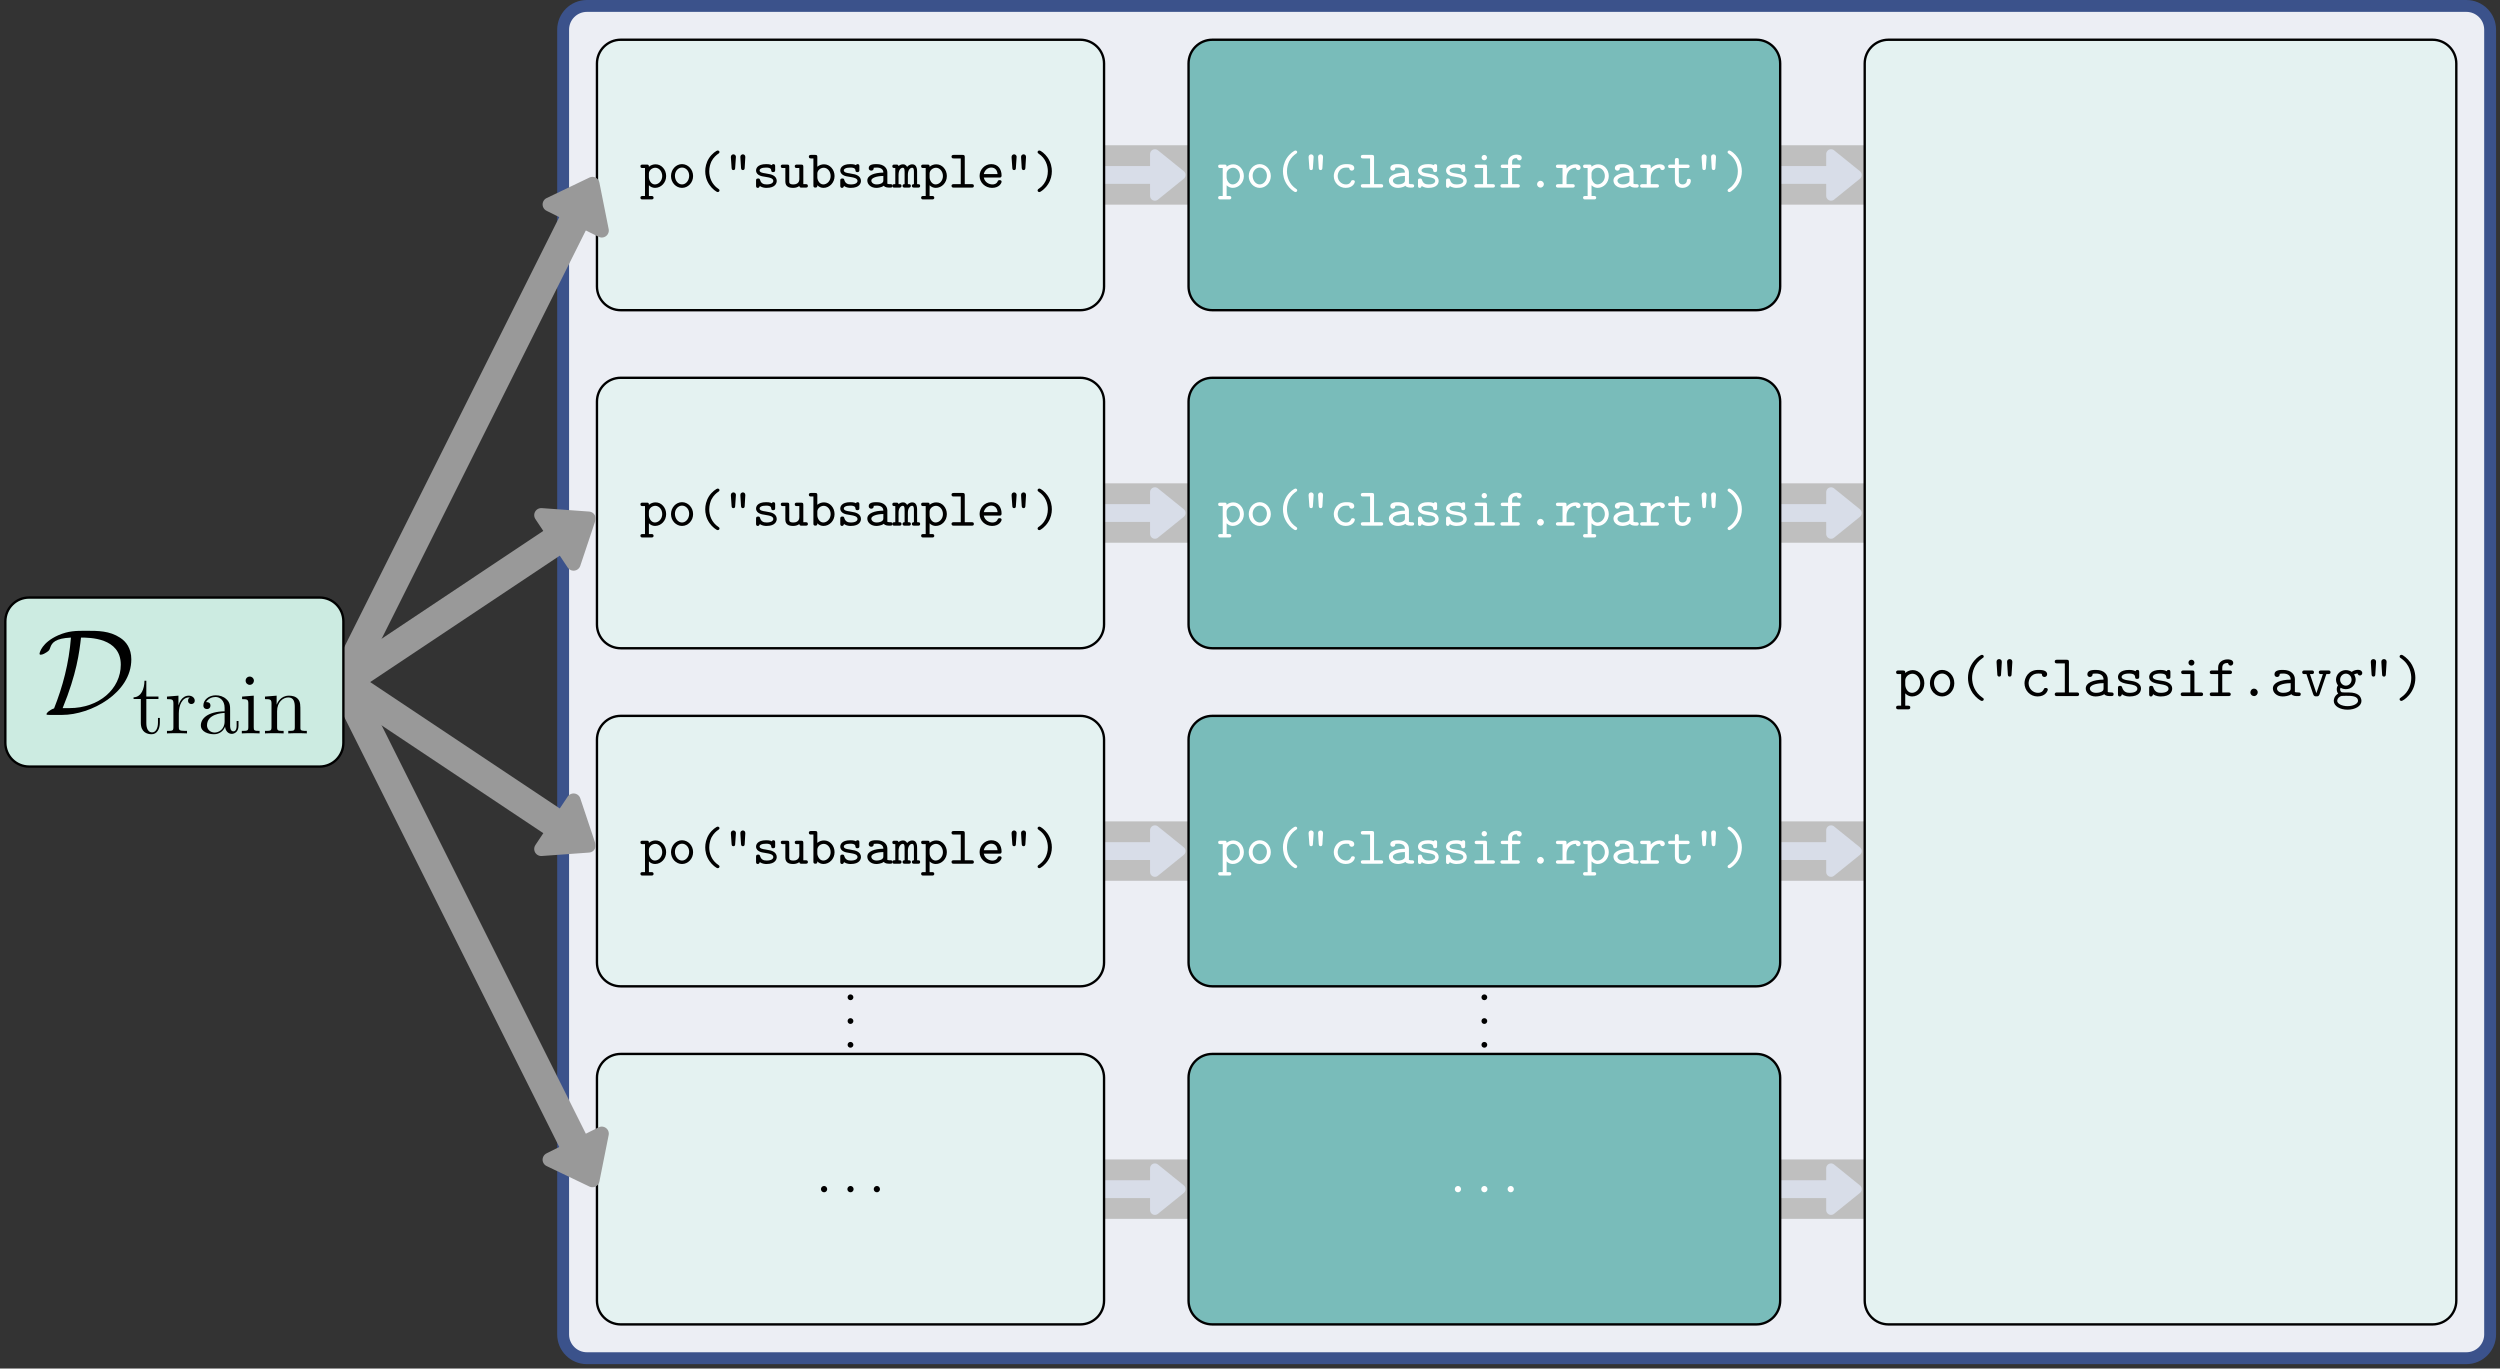 <?xml version="1.0" encoding="UTF-8"?>
<svg xmlns="http://www.w3.org/2000/svg" xmlns:xlink="http://www.w3.org/1999/xlink" width="419.25" height="229.5" viewBox="0 0 419.25 229.5">
<rect x="0" y="0" width="419.25" height="229.5" fill="#333333" stroke="none"/>
<defs>
<g>
<g id="glyph-0-0">
</g>
<g id="glyph-0-1">
<path d="M 1.906 1.984 C 2.031 1.984 2.281 1.984 2.281 1.703 C 2.281 1.406 2.031 1.406 1.906 1.406 L 1.5 1.406 L 1.5 -0.391 C 1.781 -0.109 2.141 0.047 2.531 0.047 C 3.531 0.047 4.391 -0.812 4.391 -1.938 C 4.391 -3 3.625 -3.906 2.625 -3.906 C 2.203 -3.906 1.828 -3.766 1.5 -3.5 C 1.5 -3.828 1.391 -3.859 1.125 -3.859 L 0.453 -3.859 C 0.328 -3.859 0.078 -3.859 0.078 -3.578 C 0.078 -3.281 0.312 -3.281 0.453 -3.281 L 0.844 -3.281 L 0.844 1.406 L 0.453 1.406 C 0.328 1.406 0.078 1.406 0.078 1.688 C 0.078 1.984 0.312 1.984 0.453 1.984 Z M 1.5 -2.359 C 1.5 -2.891 2.031 -3.328 2.578 -3.328 C 3.203 -3.328 3.734 -2.719 3.734 -1.938 C 3.734 -1.141 3.141 -0.531 2.5 -0.531 C 1.859 -0.531 1.5 -1.266 1.5 -1.734 Z M 1.5 -2.359 "/>
</g>
<g id="glyph-0-2">
<path d="M 4.203 -1.938 C 4.203 -3.047 3.359 -3.938 2.344 -3.938 C 1.344 -3.938 0.5 -3.047 0.5 -1.938 C 0.5 -0.828 1.344 0.047 2.344 0.047 C 3.359 0.047 4.203 -0.828 4.203 -1.938 Z M 2.344 -0.531 C 1.688 -0.531 1.156 -1.188 1.156 -2 C 1.156 -2.797 1.734 -3.359 2.344 -3.359 C 2.984 -3.359 3.547 -2.797 3.547 -2 C 3.547 -1.188 3 -0.531 2.344 -0.531 Z M 2.344 -0.531 "/>
</g>
<g id="glyph-0-3">
<path d="M 3.922 0.469 C 3.922 0.328 3.828 0.281 3.75 0.219 C 2.562 -0.562 2.203 -1.797 2.203 -2.734 C 2.203 -3.422 2.391 -4 2.578 -4.406 C 2.938 -5.078 3.375 -5.453 3.797 -5.734 C 3.859 -5.781 3.922 -5.859 3.922 -5.953 C 3.922 -6.047 3.859 -6.219 3.625 -6.219 C 3.422 -6.219 2.656 -5.703 2.156 -4.922 C 1.688 -4.172 1.531 -3.375 1.531 -2.75 C 1.531 -2.141 1.656 -1.297 2.25 -0.438 C 2.688 0.203 3.406 0.75 3.625 0.75 C 3.859 0.75 3.922 0.562 3.922 0.469 Z M 3.922 0.469 "/>
</g>
<g id="glyph-0-4">
<path d="M 1.969 -5.141 C 1.969 -5.469 1.703 -5.578 1.547 -5.578 C 1.422 -5.578 1.109 -5.5 1.125 -5.062 L 1.25 -3.281 C 1.266 -3.047 1.344 -2.938 1.547 -2.938 C 1.734 -2.938 1.844 -3.047 1.844 -3.266 Z M 3.547 -5.141 C 3.547 -5.469 3.297 -5.578 3.141 -5.578 C 3.016 -5.578 2.688 -5.5 2.719 -5.062 L 2.828 -3.281 C 2.859 -3.047 2.938 -2.938 3.141 -2.938 C 3.312 -2.938 3.422 -3.047 3.438 -3.266 Z M 3.547 -5.141 "/>
</g>
<g id="glyph-0-5">
<path d="M 3.844 -3.562 C 3.844 -3.688 3.844 -3.938 3.562 -3.938 C 3.359 -3.938 3.312 -3.828 3.281 -3.766 C 2.938 -3.938 2.5 -3.938 2.344 -3.938 C 0.781 -3.938 0.641 -3.125 0.641 -2.875 C 0.641 -2.391 1 -2.172 1.109 -2.109 C 1.422 -1.922 1.672 -1.875 2.594 -1.734 C 2.828 -1.688 3.531 -1.578 3.531 -1.125 C 3.531 -0.859 3.281 -0.531 2.406 -0.531 C 1.859 -0.531 1.5 -0.719 1.328 -1.25 C 1.266 -1.438 1.234 -1.531 0.984 -1.531 C 0.641 -1.531 0.641 -1.328 0.641 -1.141 L 0.641 -0.328 C 0.641 -0.203 0.641 0.047 0.938 0.047 C 1.062 0.047 1.188 -0.016 1.266 -0.266 C 1.719 0.047 2.234 0.047 2.406 0.047 C 3.906 0.047 4.109 -0.781 4.109 -1.125 C 4.109 -1.562 3.844 -1.844 3.625 -1.984 C 3.266 -2.203 3.047 -2.25 2.203 -2.391 C 1.828 -2.438 1.234 -2.531 1.234 -2.875 C 1.234 -3.109 1.516 -3.359 2.328 -3.359 C 3.141 -3.359 3.172 -3.047 3.188 -2.859 C 3.203 -2.594 3.438 -2.594 3.516 -2.594 C 3.844 -2.594 3.844 -2.812 3.844 -2.984 Z M 3.844 -3.562 "/>
</g>
<g id="glyph-0-6">
<path d="M 3.859 -3.484 C 3.859 -3.781 3.781 -3.859 3.484 -3.859 L 2.797 -3.859 C 2.672 -3.859 2.422 -3.859 2.422 -3.578 C 2.422 -3.281 2.656 -3.281 2.797 -3.281 L 3.188 -3.281 L 3.188 -1.406 C 3.188 -0.641 2.5 -0.531 2.203 -0.531 C 1.5 -0.531 1.5 -0.797 1.5 -1.078 L 1.5 -3.484 C 1.5 -3.781 1.438 -3.859 1.125 -3.859 L 0.453 -3.859 C 0.328 -3.859 0.078 -3.859 0.078 -3.578 C 0.078 -3.281 0.312 -3.281 0.453 -3.281 L 0.844 -3.281 L 0.844 -1.031 C 0.844 -0.188 1.438 0.047 2.141 0.047 C 2.453 0.047 2.812 0 3.188 -0.266 C 3.234 0 3.406 0 3.562 0 L 4.25 0 C 4.375 0 4.625 0 4.625 -0.281 C 4.625 -0.578 4.391 -0.578 4.25 -0.578 L 3.859 -0.578 Z M 3.859 -3.484 "/>
</g>
<g id="glyph-0-7">
<path d="M 1.5 -5.109 C 1.5 -5.406 1.438 -5.484 1.125 -5.484 L 0.453 -5.484 C 0.328 -5.484 0.078 -5.484 0.078 -5.188 C 0.078 -4.891 0.312 -4.891 0.453 -4.891 L 0.844 -4.891 L 0.844 -0.391 C 0.844 -0.203 0.844 0 1.172 0 C 1.5 0 1.5 -0.203 1.5 -0.391 C 1.781 -0.109 2.141 0.047 2.531 0.047 C 3.531 0.047 4.391 -0.812 4.391 -1.938 C 4.391 -3 3.625 -3.906 2.625 -3.906 C 2.203 -3.906 1.828 -3.766 1.5 -3.5 Z M 1.5 -2.359 C 1.5 -2.891 2.031 -3.328 2.578 -3.328 C 3.203 -3.328 3.734 -2.719 3.734 -1.938 C 3.734 -1.141 3.141 -0.531 2.5 -0.531 C 1.859 -0.531 1.5 -1.266 1.5 -1.734 Z M 1.5 -2.359 "/>
</g>
<g id="glyph-0-8">
<path d="M 3.828 -2.531 C 3.828 -3.234 3.281 -3.938 2.031 -3.938 C 1.609 -3.938 0.703 -3.938 0.703 -3.266 C 0.703 -3 0.906 -2.844 1.125 -2.844 C 1.266 -2.844 1.547 -2.891 1.547 -3.328 C 1.797 -3.359 1.953 -3.359 2.031 -3.359 C 2.75 -3.359 3.156 -3.062 3.156 -2.516 C 1.656 -2.5 0.469 -2.078 0.469 -1.188 C 0.469 -0.516 1.094 0.047 1.969 0.047 C 2.078 0.047 2.75 0.047 3.234 -0.312 C 3.453 0 3.938 0 4.234 0 C 4.484 0 4.703 0 4.703 -0.297 C 4.703 -0.578 4.453 -0.578 4.312 -0.578 C 4.172 -0.578 3.984 -0.578 3.828 -0.641 Z M 3.156 -1.266 C 3.156 -1.062 3.156 -0.875 2.797 -0.688 C 2.469 -0.531 2.078 -0.531 2.031 -0.531 C 1.5 -0.531 1.141 -0.828 1.141 -1.188 C 1.141 -1.625 2.047 -1.938 3.156 -1.953 Z M 3.156 -1.266 "/>
</g>
<g id="glyph-0-9">
<path d="M 4.109 -2.703 C 4.109 -2.906 4.109 -3.906 3.312 -3.906 C 3.234 -3.906 2.797 -3.906 2.438 -3.469 C 2.406 -3.5 2.25 -3.906 1.766 -3.906 C 1.547 -3.906 1.25 -3.844 1 -3.609 C 0.953 -3.859 0.781 -3.859 0.625 -3.859 L 0.328 -3.859 C 0.188 -3.859 -0.047 -3.859 -0.047 -3.578 C -0.047 -3.281 0.141 -3.281 0.453 -3.281 L 0.453 -0.578 C 0.141 -0.578 -0.047 -0.578 -0.047 -0.281 C -0.047 0 0.188 0 0.328 0 L 1.125 0 C 1.266 0 1.5 0 1.5 -0.281 C 1.5 -0.578 1.312 -0.578 1 -0.578 L 1 -2.156 C 1 -2.922 1.359 -3.328 1.719 -3.328 C 1.906 -3.328 2.016 -3.203 2.016 -2.641 L 2.016 -0.578 C 1.938 -0.578 1.672 -0.578 1.672 -0.297 C 1.672 0 1.922 0 2.047 0 L 2.688 0 C 2.828 0 3.062 0 3.062 -0.281 C 3.062 -0.578 2.875 -0.578 2.562 -0.578 L 2.562 -2.156 C 2.562 -2.922 2.922 -3.328 3.281 -3.328 C 3.469 -3.328 3.578 -3.203 3.578 -2.641 L 3.578 -0.578 C 3.5 -0.578 3.234 -0.578 3.234 -0.297 C 3.234 0 3.484 0 3.609 0 L 4.25 0 C 4.391 0 4.625 0 4.625 -0.281 C 4.625 -0.578 4.438 -0.578 4.109 -0.578 Z M 4.109 -2.703 "/>
</g>
<g id="glyph-0-10">
<path d="M 2.688 -5.109 C 2.688 -5.406 2.609 -5.484 2.312 -5.484 L 0.859 -5.484 C 0.719 -5.484 0.469 -5.484 0.469 -5.188 C 0.469 -4.891 0.703 -4.891 0.859 -4.891 L 2.016 -4.891 L 2.016 -0.578 L 0.859 -0.578 C 0.719 -0.578 0.469 -0.578 0.469 -0.297 C 0.469 0 0.703 0 0.859 0 L 3.844 0 C 3.984 0 4.219 0 4.219 -0.281 C 4.219 -0.578 3.984 -0.578 3.844 -0.578 L 2.688 -0.578 Z M 2.688 -5.109 "/>
</g>
<g id="glyph-0-11">
<path d="M 3.781 -1.688 C 3.969 -1.688 4.156 -1.688 4.156 -2.031 C 4.156 -3.078 3.578 -3.938 2.422 -3.938 C 1.328 -3.938 0.469 -3.016 0.469 -1.953 C 0.469 -0.844 1.406 0.047 2.562 0.047 C 3.766 0.047 4.156 -0.766 4.156 -0.984 C 4.156 -1.172 4.031 -1.25 3.828 -1.25 C 3.703 -1.25 3.594 -1.25 3.5 -1.047 C 3.297 -0.531 2.719 -0.531 2.625 -0.531 C 2.094 -0.531 1.344 -0.844 1.172 -1.688 Z M 1.172 -2.266 C 1.344 -3 1.906 -3.359 2.422 -3.359 C 3.047 -3.359 3.422 -2.938 3.484 -2.266 Z M 1.172 -2.266 "/>
</g>
<g id="glyph-0-12">
<path d="M 3.172 -2.734 C 3.172 -3.344 3.047 -4.188 2.453 -5.047 C 2.016 -5.688 1.312 -6.219 1.078 -6.219 C 0.828 -6.219 0.781 -6.031 0.781 -5.953 C 0.781 -5.812 0.875 -5.75 0.953 -5.688 C 2.141 -4.922 2.5 -3.672 2.5 -2.75 C 2.5 -2.062 2.312 -1.484 2.109 -1.078 C 1.766 -0.391 1.312 -0.031 0.891 0.25 C 0.828 0.312 0.781 0.391 0.781 0.469 C 0.781 0.562 0.828 0.75 1.078 0.75 C 1.281 0.75 2.031 0.219 2.531 -0.562 C 3.016 -1.297 3.172 -2.094 3.172 -2.734 Z M 3.172 -2.734 "/>
</g>
<g id="glyph-0-13">
<path d="M 4.172 -0.984 C 4.172 -1.172 4.047 -1.25 3.844 -1.25 C 3.734 -1.25 3.609 -1.25 3.531 -1.047 C 3.469 -0.922 3.312 -0.531 2.688 -0.531 C 1.922 -0.531 1.297 -1.156 1.297 -1.938 C 1.297 -2.391 1.578 -3.359 2.719 -3.359 C 2.875 -3.359 3 -3.344 3.047 -3.344 C 3.219 -3.328 3.234 -3.312 3.234 -3.234 C 3.266 -2.938 3.5 -2.844 3.656 -2.844 C 3.891 -2.844 4.078 -3.016 4.078 -3.266 C 4.078 -3.938 3.156 -3.938 2.734 -3.938 C 1.188 -3.938 0.641 -2.719 0.641 -1.938 C 0.641 -0.844 1.516 0.047 2.625 0.047 C 3.906 0.047 4.172 -0.844 4.172 -0.984 Z M 4.172 -0.984 "/>
</g>
<g id="glyph-0-14">
<path d="M 2.797 -5.031 C 2.797 -5.281 2.594 -5.484 2.344 -5.484 C 2.094 -5.484 1.891 -5.281 1.891 -5.031 C 1.891 -4.781 2.094 -4.578 2.344 -4.578 C 2.594 -4.578 2.797 -4.781 2.797 -5.031 Z M 1.125 -3.859 C 0.984 -3.859 0.734 -3.859 0.734 -3.578 C 0.734 -3.281 0.984 -3.281 1.125 -3.281 L 2.141 -3.281 L 2.141 -0.578 L 1.047 -0.578 C 0.922 -0.578 0.656 -0.578 0.656 -0.297 C 0.656 0 0.906 0 1.047 0 L 3.734 0 C 3.859 0 4.125 0 4.125 -0.281 C 4.125 -0.578 3.875 -0.578 3.734 -0.578 L 2.797 -0.578 L 2.797 -3.484 C 2.797 -3.781 2.719 -3.859 2.422 -3.859 Z M 1.125 -3.859 "/>
</g>
<g id="glyph-0-15">
<path d="M 2.297 -3.281 L 3.344 -3.281 C 3.469 -3.281 3.719 -3.281 3.719 -3.562 C 3.719 -3.859 3.484 -3.859 3.344 -3.859 L 2.297 -3.859 L 2.297 -4.281 C 2.297 -4.938 2.844 -4.938 3.109 -4.938 C 3.141 -4.703 3.328 -4.562 3.516 -4.562 C 3.688 -4.562 3.922 -4.688 3.922 -4.969 C 3.922 -5.531 3.188 -5.531 3.047 -5.531 C 2.359 -5.531 1.625 -5.141 1.625 -4.312 L 1.625 -3.859 L 0.766 -3.859 C 0.625 -3.859 0.391 -3.859 0.391 -3.562 C 0.391 -3.281 0.625 -3.281 0.766 -3.281 L 1.625 -3.281 L 1.625 -0.578 L 0.719 -0.578 C 0.594 -0.578 0.344 -0.578 0.344 -0.297 C 0.344 0 0.594 0 0.719 0 L 3.203 0 C 3.328 0 3.594 0 3.594 -0.281 C 3.594 -0.578 3.344 -0.578 3.203 -0.578 L 2.297 -0.578 Z M 2.297 -3.281 "/>
</g>
<g id="glyph-0-16">
<path d="M 2.922 -0.562 C 2.922 -0.891 2.641 -1.141 2.359 -1.141 C 2.031 -1.141 1.781 -0.859 1.781 -0.578 C 1.781 -0.234 2.062 0 2.344 0 C 2.688 0 2.922 -0.281 2.922 -0.562 Z M 2.922 -0.562 "/>
</g>
<g id="glyph-0-17">
<path d="M 2.016 -1.656 C 2.016 -2.562 2.609 -3.328 3.578 -3.328 C 3.609 -3 3.859 -2.938 3.969 -2.938 C 4.172 -2.938 4.375 -3.078 4.375 -3.344 C 4.375 -3.5 4.266 -3.906 3.516 -3.906 C 3 -3.906 2.438 -3.688 2.016 -3.203 L 2.016 -3.484 C 2.016 -3.781 1.938 -3.859 1.625 -3.859 L 0.625 -3.859 C 0.5 -3.859 0.234 -3.859 0.234 -3.578 C 0.234 -3.281 0.484 -3.281 0.625 -3.281 L 1.344 -3.281 L 1.344 -0.578 L 0.625 -0.578 C 0.5 -0.578 0.234 -0.578 0.234 -0.297 C 0.234 0 0.484 0 0.625 0 L 3 0 C 3.125 0 3.391 0 3.391 -0.281 C 3.391 -0.578 3.141 -0.578 3 -0.578 L 2.016 -0.578 Z M 2.016 -1.656 "/>
</g>
<g id="glyph-0-18">
<path d="M 2.016 -3.281 L 3.438 -3.281 C 3.562 -3.281 3.828 -3.281 3.828 -3.562 C 3.828 -3.859 3.578 -3.859 3.438 -3.859 L 2.016 -3.859 L 2.016 -4.594 C 2.016 -4.766 2.016 -4.969 1.688 -4.969 C 1.359 -4.969 1.359 -4.766 1.359 -4.578 L 1.359 -3.859 L 0.609 -3.859 C 0.469 -3.859 0.219 -3.859 0.219 -3.562 C 0.219 -3.281 0.469 -3.281 0.594 -3.281 L 1.359 -3.281 L 1.359 -1.203 C 1.359 -0.266 2 0.047 2.641 0.047 C 3.406 0.047 4.031 -0.5 4.031 -1.156 C 4.031 -1.469 3.797 -1.469 3.688 -1.469 C 3.547 -1.469 3.375 -1.453 3.359 -1.172 C 3.344 -0.734 2.984 -0.531 2.688 -0.531 C 2.016 -0.531 2.016 -1.016 2.016 -1.234 Z M 2.016 -3.281 "/>
</g>
<g id="glyph-1-0">
</g>
<g id="glyph-1-1">
<path d="M 1.766 -0.484 C 1.766 -0.75 1.547 -0.969 1.281 -0.969 C 1 -0.969 0.797 -0.75 0.797 -0.484 C 0.797 -0.219 1 0 1.281 0 C 1.547 0 1.766 -0.219 1.766 -0.484 Z M 1.766 -0.484 "/>
</g>
<g id="glyph-2-0">
</g>
<g id="glyph-2-1">
<path d="M 1.906 -0.531 C 1.906 -0.812 1.672 -1.062 1.391 -1.062 C 1.094 -1.062 0.859 -0.812 0.859 -0.531 C 0.859 -0.234 1.094 0 1.391 0 C 1.672 0 1.906 -0.234 1.906 -0.531 Z M 1.906 -0.531 "/>
</g>
<g id="glyph-3-0">
</g>
<g id="glyph-3-1">
<path d="M 4.219 0 C 9.031 0 15.828 -3.672 15.828 -9.312 C 15.828 -11.156 14.953 -12.312 13.938 -12.953 C 12.172 -14.109 10.266 -14.109 8.297 -14.109 C 6.531 -14.109 5.312 -14.109 3.578 -13.359 C 0.828 -12.141 0.438 -10.438 0.438 -10.266 C 0.438 -10.141 0.516 -10.094 0.641 -10.094 C 0.969 -10.094 1.453 -10.391 1.609 -10.5 C 2.047 -10.781 2.109 -10.906 2.234 -11.297 C 2.516 -12.125 3.094 -12.844 5.703 -12.969 C 5.375 -8.656 4.312 -4.703 2.875 -1.094 C 2.109 -0.828 1.609 -0.344 1.609 -0.141 C 1.609 -0.016 1.625 0 2.094 0 Z M 4.312 -1.141 C 6.672 -6.906 7.109 -10.5 7.391 -12.969 C 8.781 -12.969 14.062 -12.969 14.062 -8.422 C 14.062 -4.375 10.438 -1.141 5.438 -1.141 Z M 4.312 -1.141 "/>
</g>
<g id="glyph-4-0">
</g>
<g id="glyph-4-1">
<path d="M 2.406 -5.766 L 4.438 -5.766 L 4.438 -6.188 L 2.406 -6.188 L 2.406 -8.828 L 2.094 -8.828 C 2.078 -7.469 1.562 -6.094 0.266 -6.047 L 0.266 -5.766 L 1.484 -5.766 L 1.484 -1.781 C 1.484 -0.188 2.531 0.141 3.297 0.141 C 4.203 0.141 4.672 -0.75 4.672 -1.781 L 4.672 -2.594 L 4.359 -2.594 L 4.359 -1.812 C 4.359 -0.781 3.938 -0.172 3.391 -0.172 C 2.406 -0.172 2.406 -1.5 2.406 -1.75 Z M 2.406 -5.766 "/>
</g>
<g id="glyph-4-2">
<path d="M 2.391 -3.344 C 2.391 -4.734 2.969 -6.031 4.078 -6.031 C 4.188 -6.031 4.219 -6.031 4.281 -6.031 C 4.156 -5.969 3.938 -5.875 3.938 -5.5 C 3.938 -5.078 4.266 -4.922 4.484 -4.922 C 4.781 -4.922 5.062 -5.109 5.062 -5.5 C 5.062 -5.922 4.672 -6.328 4.062 -6.328 C 2.844 -6.328 2.422 -5 2.344 -4.734 L 2.328 -4.734 L 2.328 -6.328 L 0.406 -6.172 L 0.406 -5.75 C 1.375 -5.75 1.484 -5.656 1.484 -4.953 L 1.484 -1.062 C 1.484 -0.422 1.328 -0.422 0.406 -0.422 L 0.406 0 C 0.797 -0.031 1.594 -0.031 2.016 -0.031 C 2.406 -0.031 3.422 -0.031 3.766 0 L 3.766 -0.422 L 3.469 -0.422 C 2.422 -0.422 2.391 -0.578 2.391 -1.094 Z M 2.391 -3.344 "/>
</g>
<g id="glyph-4-3">
<path d="M 5.531 -3.828 C 5.531 -4.609 5.531 -5.172 4.906 -5.734 C 4.406 -6.203 3.766 -6.391 3.125 -6.391 C 1.953 -6.391 1.047 -5.625 1.047 -4.688 C 1.047 -4.281 1.312 -4.078 1.656 -4.078 C 2 -4.078 2.234 -4.312 2.234 -4.656 C 2.234 -5.25 1.719 -5.25 1.5 -5.25 C 1.844 -5.859 2.531 -6.109 3.094 -6.109 C 3.766 -6.109 4.609 -5.562 4.609 -4.281 L 4.609 -3.703 C 1.719 -3.656 0.625 -2.453 0.625 -1.344 C 0.625 -0.219 1.953 0.141 2.828 0.141 C 3.766 0.141 4.422 -0.438 4.688 -1.125 C 4.75 -0.438 5.188 0.078 5.812 0.078 C 6.109 0.078 6.938 -0.125 6.938 -1.281 L 6.938 -2.078 L 6.625 -2.078 L 6.625 -1.281 C 6.625 -0.453 6.281 -0.344 6.078 -0.344 C 5.531 -0.344 5.531 -1.109 5.531 -1.312 Z M 4.609 -2.016 C 4.609 -0.609 3.562 -0.141 2.938 -0.141 C 2.234 -0.141 1.656 -0.656 1.656 -1.344 C 1.656 -3.234 4.094 -3.406 4.609 -3.438 Z M 4.609 -2.016 "/>
</g>
<g id="glyph-4-4">
<path d="M 2.5 -8.828 C 2.5 -9.203 2.188 -9.531 1.797 -9.531 C 1.422 -9.531 1.109 -9.234 1.109 -8.844 C 1.109 -8.422 1.453 -8.141 1.797 -8.141 C 2.234 -8.141 2.5 -8.516 2.5 -8.828 Z M 0.516 -6.172 L 0.516 -5.75 C 1.438 -5.75 1.562 -5.672 1.562 -4.969 L 1.562 -1.062 C 1.562 -0.422 1.406 -0.422 0.469 -0.422 L 0.469 0 C 0.875 -0.031 1.562 -0.031 1.984 -0.031 C 2.141 -0.031 2.969 -0.031 3.453 0 L 3.453 -0.422 C 2.531 -0.422 2.469 -0.484 2.469 -1.047 L 2.469 -6.328 Z M 0.516 -6.172 "/>
</g>
<g id="glyph-4-5">
<path d="M 6.391 -3.484 C 6.391 -4.812 6.391 -5.219 6.047 -5.688 C 5.641 -6.234 4.969 -6.328 4.469 -6.328 C 3.078 -6.328 2.531 -5.141 2.422 -4.844 L 2.406 -4.844 L 2.406 -6.328 L 0.453 -6.172 L 0.453 -5.75 C 1.438 -5.75 1.547 -5.656 1.547 -4.953 L 1.547 -1.062 C 1.547 -0.422 1.391 -0.422 0.453 -0.422 L 0.453 0 C 0.828 -0.031 1.609 -0.031 2.016 -0.031 C 2.422 -0.031 3.203 -0.031 3.578 0 L 3.578 -0.422 C 2.656 -0.422 2.484 -0.422 2.484 -1.062 L 2.484 -3.734 C 2.484 -5.234 3.469 -6.031 4.359 -6.031 C 5.25 -6.031 5.453 -5.312 5.453 -4.438 L 5.453 -1.062 C 5.453 -0.422 5.297 -0.422 4.359 -0.422 L 4.359 0 C 4.734 -0.031 5.516 -0.031 5.906 -0.031 C 6.328 -0.031 7.094 -0.031 7.469 0 L 7.469 -0.422 C 6.75 -0.422 6.391 -0.422 6.391 -0.844 Z M 6.391 -3.484 "/>
</g>
<g id="glyph-5-0">
</g>
<g id="glyph-5-1">
<path d="M 1.656 -2.625 C 1.656 -3.219 2.234 -3.75 2.859 -3.75 C 3.594 -3.75 4.172 -3.016 4.172 -2.156 C 4.172 -1.203 3.484 -0.547 2.781 -0.547 C 2 -0.547 1.656 -1.422 1.656 -1.906 Z M 1.656 -0.453 C 2.062 -0.031 2.5 0.062 2.812 0.062 C 3.891 0.062 4.859 -0.891 4.859 -2.156 C 4.859 -3.375 3.984 -4.359 2.922 -4.359 C 2.438 -4.359 2 -4.172 1.656 -3.875 C 1.656 -4.156 1.641 -4.297 1.25 -4.297 L 0.531 -4.297 C 0.375 -4.297 0.125 -4.297 0.125 -3.984 C 0.125 -3.688 0.375 -3.688 0.516 -3.688 L 0.969 -3.688 L 0.969 1.609 L 0.531 1.609 C 0.375 1.609 0.125 1.609 0.125 1.906 C 0.125 2.219 0.375 2.219 0.516 2.219 L 2.109 2.219 C 2.25 2.219 2.5 2.219 2.5 1.906 C 2.5 1.609 2.25 1.609 2.094 1.609 L 1.656 1.609 Z M 1.656 -0.453 "/>
</g>
<g id="glyph-5-2">
<path d="M 4.656 -2.156 C 4.656 -3.406 3.734 -4.391 2.609 -4.391 C 1.5 -4.391 0.562 -3.406 0.562 -2.156 C 0.562 -0.891 1.516 0.062 2.609 0.062 C 3.703 0.062 4.656 -0.891 4.656 -2.156 Z M 2.609 -0.547 C 1.875 -0.547 1.25 -1.297 1.25 -2.219 C 1.25 -3.125 1.906 -3.781 2.609 -3.781 C 3.328 -3.781 3.969 -3.125 3.969 -2.219 C 3.969 -1.297 3.344 -0.547 2.609 -0.547 Z M 2.609 -0.547 "/>
</g>
<g id="glyph-5-3">
<path d="M 4.359 0.531 C 4.359 0.391 4.281 0.344 4.109 0.234 C 2.875 -0.609 2.406 -1.938 2.406 -3.047 C 2.406 -4.047 2.797 -5.438 4.125 -6.344 C 4.281 -6.453 4.359 -6.484 4.359 -6.641 C 4.359 -6.719 4.312 -6.922 4.047 -6.922 C 3.766 -6.922 1.719 -5.609 1.719 -3.047 C 1.719 -1.859 2.188 -0.969 2.531 -0.469 C 3.062 0.266 3.812 0.812 4.047 0.812 C 4.312 0.812 4.359 0.625 4.359 0.531 Z M 4.359 0.531 "/>
</g>
<g id="glyph-5-4">
<path d="M 2.156 -5.656 C 2.188 -6.125 1.859 -6.203 1.719 -6.203 C 1.531 -6.203 1.25 -6.094 1.281 -5.656 L 1.406 -3.625 C 1.422 -3.484 1.453 -3.266 1.719 -3.266 C 1.969 -3.266 2.031 -3.453 2.031 -3.625 Z M 3.922 -5.656 C 3.953 -6.125 3.625 -6.203 3.484 -6.203 C 3.297 -6.203 3.016 -6.094 3.047 -5.656 L 3.172 -3.625 C 3.188 -3.484 3.203 -3.266 3.484 -3.266 C 3.734 -3.266 3.781 -3.453 3.797 -3.625 Z M 3.922 -5.656 "/>
</g>
<g id="glyph-5-5">
<path d="M 4.641 -1.094 C 4.641 -1.359 4.359 -1.359 4.297 -1.359 C 4.141 -1.359 4.031 -1.344 3.969 -1.141 C 3.906 -1.016 3.719 -0.547 2.984 -0.547 C 2.141 -0.547 1.422 -1.25 1.422 -2.156 C 1.422 -2.625 1.688 -3.781 3.047 -3.781 C 3.25 -3.781 3.641 -3.781 3.641 -3.688 C 3.656 -3.344 3.844 -3.203 4.078 -3.203 C 4.312 -3.203 4.531 -3.375 4.531 -3.656 C 4.531 -4.391 3.484 -4.391 3.047 -4.391 C 1.328 -4.391 0.734 -3.031 0.734 -2.156 C 0.734 -0.953 1.672 0.062 2.922 0.062 C 4.312 0.062 4.641 -0.922 4.641 -1.094 Z M 4.641 -1.094 "/>
</g>
<g id="glyph-5-6">
<path d="M 2.953 -5.688 C 2.953 -5.984 2.906 -6.094 2.562 -6.094 L 0.984 -6.094 C 0.828 -6.094 0.578 -6.094 0.578 -5.781 C 0.578 -5.484 0.844 -5.484 0.984 -5.484 L 2.266 -5.484 L 2.266 -0.609 L 0.984 -0.609 C 0.828 -0.609 0.578 -0.609 0.578 -0.297 C 0.578 0 0.844 0 0.984 0 L 4.25 0 C 4.406 0 4.656 0 4.656 -0.297 C 4.656 -0.609 4.422 -0.609 4.25 -0.609 L 2.953 -0.609 Z M 2.953 -5.688 "/>
</g>
<g id="glyph-5-7">
<path d="M 3.656 -0.312 C 3.875 -0.016 4.344 0 4.719 0 C 5 0 5.219 0 5.219 -0.312 C 5.219 -0.609 4.969 -0.609 4.828 -0.609 C 4.406 -0.609 4.312 -0.656 4.234 -0.688 L 4.234 -2.844 C 4.234 -3.547 3.688 -4.391 2.25 -4.391 C 1.828 -4.391 0.812 -4.391 0.812 -3.656 C 0.812 -3.359 1.016 -3.203 1.25 -3.203 C 1.406 -3.203 1.688 -3.297 1.688 -3.656 C 1.688 -3.734 1.703 -3.75 1.906 -3.766 C 2.047 -3.781 2.172 -3.781 2.266 -3.781 C 3.016 -3.781 3.531 -3.469 3.531 -2.766 C 1.781 -2.734 0.547 -2.234 0.547 -1.281 C 0.547 -0.594 1.172 0.062 2.188 0.062 C 2.562 0.062 3.188 -0.016 3.656 -0.312 Z M 3.531 -2.172 L 3.531 -1.328 C 3.531 -1.109 3.531 -0.891 3.156 -0.719 C 2.797 -0.547 2.344 -0.547 2.266 -0.547 C 1.641 -0.547 1.234 -0.891 1.234 -1.281 C 1.234 -1.766 2.094 -2.141 3.531 -2.172 Z M 3.531 -2.172 "/>
</g>
<g id="glyph-5-8">
<path d="M 2.969 -2.547 C 2.734 -2.578 2.547 -2.609 2.297 -2.656 C 2 -2.703 1.328 -2.828 1.328 -3.203 C 1.328 -3.469 1.641 -3.781 2.594 -3.781 C 3.422 -3.781 3.562 -3.484 3.594 -3.219 C 3.594 -3.047 3.625 -2.875 3.922 -2.875 C 4.281 -2.875 4.281 -3.094 4.281 -3.297 L 4.281 -3.984 C 4.281 -4.141 4.281 -4.391 3.984 -4.391 C 3.734 -4.391 3.703 -4.25 3.672 -4.172 C 3.234 -4.391 2.797 -4.391 2.609 -4.391 C 0.953 -4.391 0.719 -3.562 0.719 -3.203 C 0.719 -2.297 1.766 -2.125 2.688 -1.984 C 3.172 -1.906 3.969 -1.781 3.969 -1.25 C 3.969 -0.875 3.594 -0.547 2.688 -0.547 C 2.219 -0.547 1.672 -0.656 1.422 -1.438 C 1.359 -1.609 1.328 -1.719 1.062 -1.719 C 0.719 -1.719 0.719 -1.516 0.719 -1.312 L 0.719 -0.344 C 0.719 -0.188 0.719 0.062 1.016 0.062 C 1.109 0.062 1.266 0.047 1.391 -0.312 C 1.875 0.047 2.406 0.062 2.688 0.062 C 4.25 0.062 4.578 -0.766 4.578 -1.25 C 4.578 -2.281 3.297 -2.5 2.969 -2.547 Z M 2.969 -2.547 "/>
</g>
<g id="glyph-5-9">
<path d="M 3.078 -3.891 C 3.078 -4.203 3.016 -4.297 2.688 -4.297 L 1.266 -4.297 C 1.109 -4.297 0.859 -4.297 0.859 -4 C 0.859 -3.688 1.109 -3.688 1.266 -3.688 L 2.391 -3.688 L 2.391 -0.609 L 1.188 -0.609 C 1.031 -0.609 0.781 -0.609 0.781 -0.297 C 0.781 0 1.031 0 1.188 0 L 4.125 0 C 4.281 0 4.531 0 4.531 -0.297 C 4.531 -0.609 4.281 -0.609 4.125 -0.609 L 3.078 -0.609 Z M 3.078 -5.609 C 3.078 -5.875 2.859 -6.094 2.578 -6.094 C 2.297 -6.094 2.078 -5.875 2.078 -5.609 C 2.078 -5.328 2.297 -5.109 2.578 -5.109 C 2.859 -5.109 3.078 -5.328 3.078 -5.609 Z M 3.078 -5.609 "/>
</g>
<g id="glyph-5-10">
<path d="M 2.516 -3.688 L 3.734 -3.688 C 3.891 -3.688 4.141 -3.688 4.141 -3.984 C 4.141 -4.297 3.891 -4.297 3.734 -4.297 L 2.516 -4.297 L 2.516 -4.766 C 2.516 -5.547 3.188 -5.547 3.484 -5.547 C 3.484 -5.5 3.578 -5.109 3.922 -5.109 C 4.125 -5.109 4.359 -5.281 4.359 -5.547 C 4.359 -6.156 3.562 -6.156 3.406 -6.156 C 2.609 -6.156 1.828 -5.688 1.828 -4.828 L 1.828 -4.297 L 0.844 -4.297 C 0.672 -4.297 0.422 -4.297 0.422 -3.984 C 0.422 -3.688 0.672 -3.688 0.828 -3.688 L 1.828 -3.688 L 1.828 -0.609 L 0.828 -0.609 C 0.672 -0.609 0.422 -0.609 0.422 -0.312 C 0.422 0 0.672 0 0.828 0 L 3.531 0 C 3.672 0 3.938 0 3.938 -0.297 C 3.938 -0.609 3.672 -0.609 3.531 -0.609 L 2.516 -0.609 Z M 2.516 -3.688 "/>
</g>
<g id="glyph-5-11">
<path d="M 3.234 -0.625 C 3.234 -0.984 2.938 -1.25 2.625 -1.25 C 2.25 -1.25 2 -0.938 2 -0.625 C 2 -0.266 2.297 0 2.609 0 C 2.984 0 3.234 -0.312 3.234 -0.625 Z M 3.234 -0.625 "/>
</g>
<g id="glyph-5-12">
<path d="M 4.281 -3.688 L 4.578 -3.688 C 4.734 -3.688 4.984 -3.688 4.984 -3.984 C 4.984 -4.297 4.75 -4.297 4.578 -4.297 L 3.422 -4.297 C 3.266 -4.297 3.016 -4.297 3.016 -4 C 3.016 -3.688 3.266 -3.688 3.422 -3.688 L 3.703 -3.688 L 2.609 -0.484 L 1.531 -3.688 L 1.797 -3.688 C 1.953 -3.688 2.203 -3.688 2.203 -3.984 C 2.203 -4.297 1.969 -4.297 1.797 -4.297 L 0.641 -4.297 C 0.484 -4.297 0.234 -4.297 0.234 -3.984 C 0.234 -3.688 0.484 -3.688 0.641 -3.688 L 0.938 -3.688 L 2.078 -0.297 C 2.203 0.047 2.406 0.047 2.609 0.047 C 2.797 0.047 3.031 0.047 3.141 -0.297 Z M 4.281 -3.688 "/>
</g>
<g id="glyph-5-13">
<path d="M 2.328 -1.75 C 1.781 -1.75 1.359 -2.219 1.359 -2.75 C 1.359 -3.312 1.797 -3.766 2.328 -3.766 C 2.859 -3.766 3.281 -3.297 3.281 -2.766 C 3.281 -2.188 2.844 -1.75 2.328 -1.75 Z M 1.422 -1.406 C 1.453 -1.391 1.828 -1.156 2.328 -1.156 C 3.234 -1.156 3.969 -1.875 3.969 -2.766 C 3.969 -3.062 3.875 -3.344 3.703 -3.625 C 3.922 -3.75 4.156 -3.781 4.281 -3.797 C 4.344 -3.531 4.578 -3.453 4.672 -3.453 C 4.844 -3.453 5.078 -3.578 5.078 -3.875 C 5.078 -4.094 4.891 -4.406 4.344 -4.406 C 4.234 -4.406 3.75 -4.391 3.297 -4.062 C 3.125 -4.172 2.781 -4.359 2.328 -4.359 C 1.391 -4.359 0.672 -3.609 0.672 -2.766 C 0.672 -2.328 0.844 -2 1 -1.812 C 0.891 -1.656 0.797 -1.438 0.797 -1.141 C 0.797 -0.781 0.938 -0.531 1.031 -0.422 C 0.297 0.031 0.297 0.703 0.297 0.812 C 0.297 1.672 1.328 2.281 2.609 2.281 C 3.891 2.281 4.938 1.672 4.938 0.812 C 4.938 0.453 4.75 -0.047 4.25 -0.312 C 4.109 -0.391 3.703 -0.609 2.797 -0.609 L 2.109 -0.609 C 2.031 -0.609 1.891 -0.609 1.812 -0.625 C 1.672 -0.625 1.609 -0.625 1.484 -0.766 C 1.375 -0.906 1.359 -1.109 1.359 -1.125 C 1.359 -1.172 1.391 -1.312 1.422 -1.406 Z M 2.609 1.688 C 1.609 1.688 0.875 1.25 0.875 0.812 C 0.875 0.641 0.953 0.312 1.281 0.125 C 1.531 -0.047 1.609 -0.047 2.344 -0.047 C 3.234 -0.047 4.359 -0.047 4.359 0.812 C 4.359 1.25 3.609 1.688 2.609 1.688 Z M 2.609 1.688 "/>
</g>
<g id="glyph-5-14">
<path d="M 3.516 -3.047 C 3.516 -4.234 3.047 -5.141 2.703 -5.625 C 2.172 -6.359 1.422 -6.922 1.188 -6.922 C 0.938 -6.922 0.875 -6.719 0.875 -6.641 C 0.875 -6.484 0.984 -6.422 1.031 -6.391 C 2.672 -5.297 2.828 -3.703 2.828 -3.047 C 2.828 -2.047 2.453 -0.672 1.109 0.234 C 0.953 0.344 0.875 0.391 0.875 0.531 C 0.875 0.625 0.938 0.812 1.188 0.812 C 1.469 0.812 3.516 -0.5 3.516 -3.047 Z M 3.516 -3.047 "/>
</g>
</g>
<clipPath id="clip-0">
<path clip-rule="nonzero" d="M 66 0 L 419.25 0 L 419.25 229.5 L 66 229.5 Z M 66 0 "/>
</clipPath>
<clipPath id="clip-1">
<path clip-rule="nonzero" d="M 0 43 L 167 43 L 167 229.5 L 0 229.5 Z M 0 43 "/>
</clipPath>
</defs>
<path fill-rule="nonzero" fill="rgb(92.381%, 93.164%, 95.506%)" fill-opacity="1" d="M 94.438 223.785 L 94.438 4.98 C 94.438 2.777 96.223 0.996 98.422 0.996 L 413.605 0.996 C 415.809 0.996 417.594 2.777 417.594 4.98 L 417.594 223.785 C 417.594 225.984 415.809 227.77 413.605 227.77 L 98.422 227.77 C 96.223 227.77 94.438 225.984 94.438 223.785 Z M 94.438 223.785 "/>
<g clip-path="url(#clip-0)">
<path fill="none" stroke-width="19.925" stroke-linecap="butt" stroke-linejoin="miter" stroke="rgb(23.143%, 32.152%, 54.492%)" stroke-opacity="1" stroke-miterlimit="10" d="M 944.375 57.148 L 944.375 2245.195 C 944.375 2267.227 962.227 2285.039 984.219 2285.039 L 4136.055 2285.039 C 4158.086 2285.039 4175.938 2267.227 4175.938 2245.195 L 4175.938 57.148 C 4175.938 35.156 4158.086 17.305 4136.055 17.305 L 984.219 17.305 C 962.227 17.305 944.375 35.156 944.375 57.148 Z M 944.375 57.148 " transform="matrix(0.1, 0, 0, -0.1, 0, 229.5)"/>
</g>
<path fill="none" stroke-width="99.628" stroke-linecap="butt" stroke-linejoin="miter" stroke="rgb(75%, 75%, 75%)" stroke-opacity="1" stroke-miterlimit="10" d="M 1142.812 867.734 L 3263.828 867.734 " transform="matrix(0.1, 0, 0, -0.1, 0, 229.5)"/>
<path fill="none" stroke-width="29.888" stroke-linecap="butt" stroke-linejoin="miter" stroke="rgb(84.569%, 86.522%, 90.819%)" stroke-opacity="1" stroke-miterlimit="10" d="M 1851.484 867.734 L 1932.695 867.734 " transform="matrix(0.1, 0, 0, -0.1, 0, 229.5)"/>
<path fill-rule="nonzero" fill="rgb(84.569%, 86.522%, 90.819%)" fill-opacity="1" stroke-width="16.189" stroke-linecap="butt" stroke-linejoin="round" stroke="rgb(84.569%, 86.522%, 90.819%)" stroke-opacity="1" stroke-miterlimit="10" d="M 1980.156 867.734 L 1936.758 902.773 L 1936.758 832.656 Z M 1980.156 867.734 " transform="matrix(0.1, 0, 0, -0.1, 0, 229.5)"/>
<path fill="none" stroke-width="29.888" stroke-linecap="butt" stroke-linejoin="miter" stroke="rgb(84.569%, 86.522%, 90.819%)" stroke-opacity="1" stroke-miterlimit="10" d="M 2985.352 867.734 L 3066.562 867.734 " transform="matrix(0.1, 0, 0, -0.1, 0, 229.5)"/>
<path fill-rule="nonzero" fill="rgb(84.569%, 86.522%, 90.819%)" fill-opacity="1" stroke-width="16.189" stroke-linecap="butt" stroke-linejoin="round" stroke="rgb(84.569%, 86.522%, 90.819%)" stroke-opacity="1" stroke-miterlimit="10" d="M 3114.023 867.734 L 3070.625 902.773 L 3070.625 832.656 Z M 3114.023 867.734 " transform="matrix(0.1, 0, 0, -0.1, 0, 229.5)"/>
<path fill-rule="nonzero" fill="rgb(89.452%, 94.727%, 94.531%)" fill-opacity="1" stroke-width="3.985" stroke-linecap="butt" stroke-linejoin="miter" stroke="rgb(0%, 0%, 0%)" stroke-opacity="1" stroke-miterlimit="10" d="M 1001.094 680.781 L 1001.094 1054.648 C 1001.094 1076.641 1018.906 1094.492 1040.938 1094.492 L 1811.641 1094.492 C 1833.633 1094.492 1851.484 1076.641 1851.484 1054.648 L 1851.484 680.781 C 1851.484 658.789 1833.633 640.938 1811.641 640.938 L 1040.938 640.938 C 1018.906 640.938 1001.094 658.789 1001.094 680.781 Z M 1001.094 680.781 " transform="matrix(0.1, 0, 0, -0.1, 0, 229.5)"/>
<g fill="rgb(0%, 0%, 0%)" fill-opacity="1">
<use xlink:href="#glyph-0-1" x="107.321" y="144.846"/>
<use xlink:href="#glyph-0-2" x="112.028" y="144.846"/>
<use xlink:href="#glyph-0-3" x="116.736" y="144.846"/>
<use xlink:href="#glyph-0-4" x="121.443" y="144.846"/>
<use xlink:href="#glyph-0-5" x="126.15" y="144.846"/>
<use xlink:href="#glyph-0-6" x="130.858" y="144.846"/>
<use xlink:href="#glyph-0-7" x="135.565" y="144.846"/>
<use xlink:href="#glyph-0-5" x="140.273" y="144.846"/>
<use xlink:href="#glyph-0-8" x="144.98" y="144.846"/>
<use xlink:href="#glyph-0-9" x="149.687" y="144.846"/>
<use xlink:href="#glyph-0-1" x="154.395" y="144.846"/>
<use xlink:href="#glyph-0-10" x="159.102" y="144.846"/>
<use xlink:href="#glyph-0-11" x="163.809" y="144.846"/>
<use xlink:href="#glyph-0-4" x="168.517" y="144.846"/>
<use xlink:href="#glyph-0-12" x="173.224" y="144.846"/>
</g>
<path fill-rule="nonzero" fill="rgb(47.459%, 73.631%, 72.852%)" fill-opacity="1" stroke-width="3.985" stroke-linecap="butt" stroke-linejoin="miter" stroke="rgb(0%, 0%, 0%)" stroke-opacity="1" stroke-miterlimit="10" d="M 1993.203 680.781 L 1993.203 1054.648 C 1993.203 1076.641 2011.055 1094.492 2033.086 1094.492 L 2945.508 1094.492 C 2967.5 1094.492 2985.352 1076.641 2985.352 1054.648 L 2985.352 680.781 C 2985.352 658.789 2967.5 640.938 2945.508 640.938 L 2033.086 640.938 C 2011.055 640.938 1993.203 658.789 1993.203 680.781 Z M 1993.203 680.781 " transform="matrix(0.1, 0, 0, -0.1, 0, 229.5)"/>
<g fill="rgb(100%, 100%, 100%)" fill-opacity="1">
<use xlink:href="#glyph-0-1" x="204.205" y="144.846"/>
<use xlink:href="#glyph-0-2" x="208.912" y="144.846"/>
<use xlink:href="#glyph-0-3" x="213.62" y="144.846"/>
<use xlink:href="#glyph-0-4" x="218.327" y="144.846"/>
<use xlink:href="#glyph-0-13" x="223.034" y="144.846"/>
<use xlink:href="#glyph-0-10" x="227.742" y="144.846"/>
<use xlink:href="#glyph-0-8" x="232.449" y="144.846"/>
<use xlink:href="#glyph-0-5" x="237.157" y="144.846"/>
<use xlink:href="#glyph-0-5" x="241.864" y="144.846"/>
<use xlink:href="#glyph-0-14" x="246.571" y="144.846"/>
<use xlink:href="#glyph-0-15" x="251.279" y="144.846"/>
<use xlink:href="#glyph-0-16" x="255.986" y="144.846"/>
<use xlink:href="#glyph-0-17" x="260.693" y="144.846"/>
<use xlink:href="#glyph-0-1" x="265.401" y="144.846"/>
<use xlink:href="#glyph-0-8" x="270.108" y="144.846"/>
<use xlink:href="#glyph-0-17" x="274.815" y="144.846"/>
<use xlink:href="#glyph-0-18" x="279.523" y="144.846"/>
<use xlink:href="#glyph-0-4" x="284.23" y="144.846"/>
<use xlink:href="#glyph-0-12" x="288.937" y="144.846"/>
</g>
<path fill="none" stroke-width="49.814" stroke-linecap="butt" stroke-linejoin="miter" stroke="rgb(59.959%, 59.959%, 59.959%)" stroke-opacity="1" stroke-miterlimit="10" d="M 575.859 1151.172 L 929.844 915.195 " transform="matrix(0.1, 0, 0, -0.1, 0, 229.5)"/>
<path fill-rule="nonzero" fill="rgb(59.959%, 59.959%, 59.959%)" fill-opacity="1" stroke-width="23.66" stroke-linecap="butt" stroke-linejoin="round" stroke="rgb(59.959%, 59.959%, 59.959%)" stroke-opacity="1" stroke-miterlimit="10" d="M 987.109 877.031 L 961.875 952.539 L 934.766 911.914 L 907.695 871.289 Z M 987.109 877.031 " transform="matrix(0.1, 0, 0, -0.1, 0, 229.5)"/>
<path fill="none" stroke-width="99.628" stroke-linecap="butt" stroke-linejoin="miter" stroke="rgb(75%, 75%, 75%)" stroke-opacity="1" stroke-miterlimit="10" d="M 1142.812 1434.648 L 3263.828 1434.648 " transform="matrix(0.1, 0, 0, -0.1, 0, 229.5)"/>
<path fill="none" stroke-width="29.888" stroke-linecap="butt" stroke-linejoin="miter" stroke="rgb(84.569%, 86.522%, 90.819%)" stroke-opacity="1" stroke-miterlimit="10" d="M 1851.484 1434.648 L 1932.695 1434.648 " transform="matrix(0.1, 0, 0, -0.1, 0, 229.5)"/>
<path fill-rule="nonzero" fill="rgb(84.569%, 86.522%, 90.819%)" fill-opacity="1" stroke-width="16.189" stroke-linecap="butt" stroke-linejoin="round" stroke="rgb(84.569%, 86.522%, 90.819%)" stroke-opacity="1" stroke-miterlimit="10" d="M 1980.156 1434.648 L 1936.758 1469.727 L 1936.758 1399.609 Z M 1980.156 1434.648 " transform="matrix(0.1, 0, 0, -0.1, 0, 229.5)"/>
<path fill="none" stroke-width="29.888" stroke-linecap="butt" stroke-linejoin="miter" stroke="rgb(84.569%, 86.522%, 90.819%)" stroke-opacity="1" stroke-miterlimit="10" d="M 2985.352 1434.648 L 3066.562 1434.648 " transform="matrix(0.1, 0, 0, -0.1, 0, 229.5)"/>
<path fill-rule="nonzero" fill="rgb(84.569%, 86.522%, 90.819%)" fill-opacity="1" stroke-width="16.189" stroke-linecap="butt" stroke-linejoin="round" stroke="rgb(84.569%, 86.522%, 90.819%)" stroke-opacity="1" stroke-miterlimit="10" d="M 3114.023 1434.648 L 3070.625 1469.727 L 3070.625 1399.609 Z M 3114.023 1434.648 " transform="matrix(0.1, 0, 0, -0.1, 0, 229.5)"/>
<path fill-rule="nonzero" fill="rgb(89.452%, 94.727%, 94.531%)" fill-opacity="1" stroke-width="3.985" stroke-linecap="butt" stroke-linejoin="miter" stroke="rgb(0%, 0%, 0%)" stroke-opacity="1" stroke-miterlimit="10" d="M 1001.094 1247.734 L 1001.094 1621.562 C 1001.094 1643.594 1018.906 1661.445 1040.938 1661.445 L 1811.641 1661.445 C 1833.633 1661.445 1851.484 1643.594 1851.484 1621.562 L 1851.484 1247.734 C 1851.484 1225.703 1833.633 1207.891 1811.641 1207.891 L 1040.938 1207.891 C 1018.906 1207.891 1001.094 1225.703 1001.094 1247.734 Z M 1001.094 1247.734 " transform="matrix(0.1, 0, 0, -0.1, 0, 229.5)"/>
<g fill="rgb(0%, 0%, 0%)" fill-opacity="1">
<use xlink:href="#glyph-0-1" x="107.321" y="88.153"/>
<use xlink:href="#glyph-0-2" x="112.028" y="88.153"/>
<use xlink:href="#glyph-0-3" x="116.736" y="88.153"/>
<use xlink:href="#glyph-0-4" x="121.443" y="88.153"/>
<use xlink:href="#glyph-0-5" x="126.15" y="88.153"/>
<use xlink:href="#glyph-0-6" x="130.858" y="88.153"/>
<use xlink:href="#glyph-0-7" x="135.565" y="88.153"/>
<use xlink:href="#glyph-0-5" x="140.273" y="88.153"/>
<use xlink:href="#glyph-0-8" x="144.98" y="88.153"/>
<use xlink:href="#glyph-0-9" x="149.687" y="88.153"/>
<use xlink:href="#glyph-0-1" x="154.395" y="88.153"/>
<use xlink:href="#glyph-0-10" x="159.102" y="88.153"/>
<use xlink:href="#glyph-0-11" x="163.809" y="88.153"/>
<use xlink:href="#glyph-0-4" x="168.517" y="88.153"/>
<use xlink:href="#glyph-0-12" x="173.224" y="88.153"/>
</g>
<path fill-rule="nonzero" fill="rgb(47.459%, 73.631%, 72.852%)" fill-opacity="1" stroke-width="3.985" stroke-linecap="butt" stroke-linejoin="miter" stroke="rgb(0%, 0%, 0%)" stroke-opacity="1" stroke-miterlimit="10" d="M 1993.203 1247.734 L 1993.203 1621.562 C 1993.203 1643.594 2011.055 1661.445 2033.086 1661.445 L 2945.508 1661.445 C 2967.5 1661.445 2985.352 1643.594 2985.352 1621.562 L 2985.352 1247.734 C 2985.352 1225.703 2967.5 1207.891 2945.508 1207.891 L 2033.086 1207.891 C 2011.055 1207.891 1993.203 1225.703 1993.203 1247.734 Z M 1993.203 1247.734 " transform="matrix(0.1, 0, 0, -0.1, 0, 229.5)"/>
<g fill="rgb(100%, 100%, 100%)" fill-opacity="1">
<use xlink:href="#glyph-0-1" x="204.205" y="88.153"/>
<use xlink:href="#glyph-0-2" x="208.912" y="88.153"/>
<use xlink:href="#glyph-0-3" x="213.62" y="88.153"/>
<use xlink:href="#glyph-0-4" x="218.327" y="88.153"/>
<use xlink:href="#glyph-0-13" x="223.034" y="88.153"/>
<use xlink:href="#glyph-0-10" x="227.742" y="88.153"/>
<use xlink:href="#glyph-0-8" x="232.449" y="88.153"/>
<use xlink:href="#glyph-0-5" x="237.157" y="88.153"/>
<use xlink:href="#glyph-0-5" x="241.864" y="88.153"/>
<use xlink:href="#glyph-0-14" x="246.571" y="88.153"/>
<use xlink:href="#glyph-0-15" x="251.279" y="88.153"/>
<use xlink:href="#glyph-0-16" x="255.986" y="88.153"/>
<use xlink:href="#glyph-0-17" x="260.693" y="88.153"/>
<use xlink:href="#glyph-0-1" x="265.401" y="88.153"/>
<use xlink:href="#glyph-0-8" x="270.108" y="88.153"/>
<use xlink:href="#glyph-0-17" x="274.815" y="88.153"/>
<use xlink:href="#glyph-0-18" x="279.523" y="88.153"/>
<use xlink:href="#glyph-0-4" x="284.23" y="88.153"/>
<use xlink:href="#glyph-0-12" x="288.937" y="88.153"/>
</g>
<path fill="none" stroke-width="49.814" stroke-linecap="butt" stroke-linejoin="miter" stroke="rgb(59.959%, 59.959%, 59.959%)" stroke-opacity="1" stroke-miterlimit="10" d="M 575.859 1151.172 L 929.844 1387.188 " transform="matrix(0.1, 0, 0, -0.1, 0, 229.5)"/>
<path fill-rule="nonzero" fill="rgb(59.959%, 59.959%, 59.959%)" fill-opacity="1" stroke-width="23.66" stroke-linecap="butt" stroke-linejoin="round" stroke="rgb(59.959%, 59.959%, 59.959%)" stroke-opacity="1" stroke-miterlimit="10" d="M 987.109 1425.312 L 907.695 1431.094 L 934.766 1390.469 L 961.875 1349.805 Z M 987.109 1425.312 " transform="matrix(0.1, 0, 0, -0.1, 0, 229.5)"/>
<path fill="none" stroke-width="99.628" stroke-linecap="butt" stroke-linejoin="miter" stroke="rgb(75%, 75%, 75%)" stroke-opacity="1" stroke-miterlimit="10" d="M 1142.812 2001.602 L 3263.828 2001.602 " transform="matrix(0.1, 0, 0, -0.1, 0, 229.5)"/>
<path fill="none" stroke-width="29.888" stroke-linecap="butt" stroke-linejoin="miter" stroke="rgb(84.569%, 86.522%, 90.819%)" stroke-opacity="1" stroke-miterlimit="10" d="M 1851.484 2001.602 L 1932.695 2001.602 " transform="matrix(0.1, 0, 0, -0.1, 0, 229.5)"/>
<path fill-rule="nonzero" fill="rgb(84.569%, 86.522%, 90.819%)" fill-opacity="1" stroke-width="16.189" stroke-linecap="butt" stroke-linejoin="round" stroke="rgb(84.569%, 86.522%, 90.819%)" stroke-opacity="1" stroke-miterlimit="10" d="M 1980.156 2001.602 L 1936.758 2036.641 L 1936.758 1966.523 Z M 1980.156 2001.602 " transform="matrix(0.1, 0, 0, -0.1, 0, 229.5)"/>
<path fill="none" stroke-width="29.888" stroke-linecap="butt" stroke-linejoin="miter" stroke="rgb(84.569%, 86.522%, 90.819%)" stroke-opacity="1" stroke-miterlimit="10" d="M 2985.352 2001.602 L 3066.562 2001.602 " transform="matrix(0.1, 0, 0, -0.1, 0, 229.5)"/>
<path fill-rule="nonzero" fill="rgb(84.569%, 86.522%, 90.819%)" fill-opacity="1" stroke-width="16.189" stroke-linecap="butt" stroke-linejoin="round" stroke="rgb(84.569%, 86.522%, 90.819%)" stroke-opacity="1" stroke-miterlimit="10" d="M 3114.023 2001.602 L 3070.625 2036.641 L 3070.625 1966.523 Z M 3114.023 2001.602 " transform="matrix(0.1, 0, 0, -0.1, 0, 229.5)"/>
<path fill-rule="nonzero" fill="rgb(89.452%, 94.727%, 94.531%)" fill-opacity="1" stroke-width="3.985" stroke-linecap="butt" stroke-linejoin="miter" stroke="rgb(0%, 0%, 0%)" stroke-opacity="1" stroke-miterlimit="10" d="M 1001.094 1814.648 L 1001.094 2188.516 C 1001.094 2210.508 1018.906 2228.359 1040.938 2228.359 L 1811.641 2228.359 C 1833.633 2228.359 1851.484 2210.508 1851.484 2188.516 L 1851.484 1814.648 C 1851.484 1792.656 1833.633 1774.805 1811.641 1774.805 L 1040.938 1774.805 C 1018.906 1774.805 1001.094 1792.656 1001.094 1814.648 Z M 1001.094 1814.648 " transform="matrix(0.1, 0, 0, -0.1, 0, 229.5)"/>
<g fill="rgb(0%, 0%, 0%)" fill-opacity="1">
<use xlink:href="#glyph-0-1" x="107.321" y="31.46"/>
<use xlink:href="#glyph-0-2" x="112.028" y="31.46"/>
<use xlink:href="#glyph-0-3" x="116.736" y="31.46"/>
<use xlink:href="#glyph-0-4" x="121.443" y="31.46"/>
<use xlink:href="#glyph-0-5" x="126.15" y="31.46"/>
<use xlink:href="#glyph-0-6" x="130.858" y="31.46"/>
<use xlink:href="#glyph-0-7" x="135.565" y="31.46"/>
<use xlink:href="#glyph-0-5" x="140.273" y="31.46"/>
<use xlink:href="#glyph-0-8" x="144.98" y="31.46"/>
<use xlink:href="#glyph-0-9" x="149.687" y="31.46"/>
<use xlink:href="#glyph-0-1" x="154.395" y="31.46"/>
<use xlink:href="#glyph-0-10" x="159.102" y="31.46"/>
<use xlink:href="#glyph-0-11" x="163.809" y="31.46"/>
<use xlink:href="#glyph-0-4" x="168.517" y="31.46"/>
<use xlink:href="#glyph-0-12" x="173.224" y="31.46"/>
</g>
<path fill-rule="nonzero" fill="rgb(47.459%, 73.631%, 72.852%)" fill-opacity="1" stroke-width="3.985" stroke-linecap="butt" stroke-linejoin="miter" stroke="rgb(0%, 0%, 0%)" stroke-opacity="1" stroke-miterlimit="10" d="M 1993.203 1814.648 L 1993.203 2188.516 C 1993.203 2210.508 2011.055 2228.359 2033.086 2228.359 L 2945.508 2228.359 C 2967.5 2228.359 2985.352 2210.508 2985.352 2188.516 L 2985.352 1814.648 C 2985.352 1792.656 2967.5 1774.805 2945.508 1774.805 L 2033.086 1774.805 C 2011.055 1774.805 1993.203 1792.656 1993.203 1814.648 Z M 1993.203 1814.648 " transform="matrix(0.1, 0, 0, -0.1, 0, 229.5)"/>
<g fill="rgb(100%, 100%, 100%)" fill-opacity="1">
<use xlink:href="#glyph-0-1" x="204.205" y="31.46"/>
<use xlink:href="#glyph-0-2" x="208.912" y="31.46"/>
<use xlink:href="#glyph-0-3" x="213.62" y="31.46"/>
<use xlink:href="#glyph-0-4" x="218.327" y="31.46"/>
<use xlink:href="#glyph-0-13" x="223.034" y="31.46"/>
<use xlink:href="#glyph-0-10" x="227.742" y="31.46"/>
<use xlink:href="#glyph-0-8" x="232.449" y="31.46"/>
<use xlink:href="#glyph-0-5" x="237.157" y="31.46"/>
<use xlink:href="#glyph-0-5" x="241.864" y="31.46"/>
<use xlink:href="#glyph-0-14" x="246.571" y="31.46"/>
<use xlink:href="#glyph-0-15" x="251.279" y="31.46"/>
<use xlink:href="#glyph-0-16" x="255.986" y="31.46"/>
<use xlink:href="#glyph-0-17" x="260.693" y="31.46"/>
<use xlink:href="#glyph-0-1" x="265.401" y="31.46"/>
<use xlink:href="#glyph-0-8" x="270.108" y="31.46"/>
<use xlink:href="#glyph-0-17" x="274.815" y="31.46"/>
<use xlink:href="#glyph-0-18" x="279.523" y="31.46"/>
<use xlink:href="#glyph-0-4" x="284.23" y="31.46"/>
<use xlink:href="#glyph-0-12" x="288.937" y="31.46"/>
</g>
<path fill="none" stroke-width="49.814" stroke-linecap="butt" stroke-linejoin="miter" stroke="rgb(59.959%, 59.959%, 59.959%)" stroke-opacity="1" stroke-miterlimit="10" d="M 575.859 1151.172 L 962.812 1925.039 " transform="matrix(0.1, 0, 0, -0.1, 0, 229.5)"/>
<path fill-rule="nonzero" fill="rgb(59.959%, 59.959%, 59.959%)" fill-opacity="1" stroke-width="23.66" stroke-linecap="butt" stroke-linejoin="round" stroke="rgb(59.959%, 59.959%, 59.959%)" stroke-opacity="1" stroke-miterlimit="10" d="M 993.555 1986.562 L 921.758 1952.148 L 965.43 1930.312 L 1009.141 1908.477 Z M 993.555 1986.562 " transform="matrix(0.1, 0, 0, -0.1, 0, 229.5)"/>
<path fill="none" stroke-width="99.628" stroke-linecap="butt" stroke-linejoin="miter" stroke="rgb(75%, 75%, 75%)" stroke-opacity="1" stroke-miterlimit="10" d="M 1142.812 300.781 L 3263.828 300.781 " transform="matrix(0.1, 0, 0, -0.1, 0, 229.5)"/>
<path fill="none" stroke-width="29.888" stroke-linecap="butt" stroke-linejoin="miter" stroke="rgb(84.569%, 86.522%, 90.819%)" stroke-opacity="1" stroke-miterlimit="10" d="M 1851.484 300.781 L 1932.695 300.781 " transform="matrix(0.1, 0, 0, -0.1, 0, 229.5)"/>
<path fill-rule="nonzero" fill="rgb(84.569%, 86.522%, 90.819%)" fill-opacity="1" stroke-width="16.189" stroke-linecap="butt" stroke-linejoin="round" stroke="rgb(84.569%, 86.522%, 90.819%)" stroke-opacity="1" stroke-miterlimit="10" d="M 1980.156 300.781 L 1936.758 335.859 L 1936.758 265.703 Z M 1980.156 300.781 " transform="matrix(0.1, 0, 0, -0.1, 0, 229.5)"/>
<path fill="none" stroke-width="29.888" stroke-linecap="butt" stroke-linejoin="miter" stroke="rgb(84.569%, 86.522%, 90.819%)" stroke-opacity="1" stroke-miterlimit="10" d="M 2985.352 300.781 L 3066.562 300.781 " transform="matrix(0.1, 0, 0, -0.1, 0, 229.5)"/>
<path fill-rule="nonzero" fill="rgb(84.569%, 86.522%, 90.819%)" fill-opacity="1" stroke-width="16.189" stroke-linecap="butt" stroke-linejoin="round" stroke="rgb(84.569%, 86.522%, 90.819%)" stroke-opacity="1" stroke-miterlimit="10" d="M 3114.023 300.781 L 3070.625 335.859 L 3070.625 265.703 Z M 3114.023 300.781 " transform="matrix(0.1, 0, 0, -0.1, 0, 229.5)"/>
<g fill="rgb(0%, 0%, 0%)" fill-opacity="1">
<use xlink:href="#glyph-1-1" x="141.346" y="167.729"/>
</g>
<g fill="rgb(0%, 0%, 0%)" fill-opacity="1">
<use xlink:href="#glyph-1-1" x="141.346" y="171.714"/>
</g>
<g fill="rgb(0%, 0%, 0%)" fill-opacity="1">
<use xlink:href="#glyph-1-1" x="141.346" y="175.699"/>
</g>
<path fill-rule="nonzero" fill="rgb(89.452%, 94.727%, 94.531%)" fill-opacity="1" stroke-width="3.985" stroke-linecap="butt" stroke-linejoin="miter" stroke="rgb(0%, 0%, 0%)" stroke-opacity="1" stroke-miterlimit="10" d="M 1001.094 113.867 L 1001.094 487.695 C 1001.094 509.727 1018.906 527.539 1040.938 527.539 L 1811.641 527.539 C 1833.633 527.539 1851.484 509.727 1851.484 487.695 L 1851.484 113.867 C 1851.484 91.836 1833.633 73.984 1811.641 73.984 L 1040.938 73.984 C 1018.906 73.984 1001.094 91.836 1001.094 113.867 Z M 1001.094 113.867 " transform="matrix(0.1, 0, 0, -0.1, 0, 229.5)"/>
<g fill="rgb(0%, 0%, 0%)" fill-opacity="1">
<use xlink:href="#glyph-2-1" x="136.814" y="199.947"/>
</g>
<g fill="rgb(0%, 0%, 0%)" fill-opacity="1">
<use xlink:href="#glyph-2-1" x="141.245" y="199.947"/>
</g>
<g fill="rgb(0%, 0%, 0%)" fill-opacity="1">
<use xlink:href="#glyph-2-1" x="145.667" y="199.947"/>
</g>
<g fill="rgb(0%, 0%, 0%)" fill-opacity="1">
<use xlink:href="#glyph-1-1" x="247.645" y="167.729"/>
</g>
<g fill="rgb(0%, 0%, 0%)" fill-opacity="1">
<use xlink:href="#glyph-1-1" x="247.645" y="171.714"/>
</g>
<g fill="rgb(0%, 0%, 0%)" fill-opacity="1">
<use xlink:href="#glyph-1-1" x="247.645" y="175.699"/>
</g>
<path fill-rule="nonzero" fill="rgb(47.459%, 73.631%, 72.852%)" fill-opacity="1" stroke-width="3.985" stroke-linecap="butt" stroke-linejoin="miter" stroke="rgb(0%, 0%, 0%)" stroke-opacity="1" stroke-miterlimit="10" d="M 1993.203 113.867 L 1993.203 487.695 C 1993.203 509.727 2011.055 527.539 2033.086 527.539 L 2945.508 527.539 C 2967.5 527.539 2985.352 509.727 2985.352 487.695 L 2985.352 113.867 C 2985.352 91.836 2967.5 73.984 2945.508 73.984 L 2033.086 73.984 C 2011.055 73.984 1993.203 91.836 1993.203 113.867 Z M 1993.203 113.867 " transform="matrix(0.1, 0, 0, -0.1, 0, 229.5)"/>
<g fill="rgb(100%, 100%, 100%)" fill-opacity="1">
<use xlink:href="#glyph-2-1" x="243.113" y="199.947"/>
</g>
<g fill="rgb(100%, 100%, 100%)" fill-opacity="1">
<use xlink:href="#glyph-2-1" x="247.544" y="199.947"/>
</g>
<g fill="rgb(100%, 100%, 100%)" fill-opacity="1">
<use xlink:href="#glyph-2-1" x="251.966" y="199.947"/>
</g>
<g clip-path="url(#clip-1)">
<path fill="none" stroke-width="49.814" stroke-linecap="butt" stroke-linejoin="miter" stroke="rgb(59.959%, 59.959%, 59.959%)" stroke-opacity="1" stroke-miterlimit="10" d="M 575.859 1151.172 L 962.812 377.344 " transform="matrix(0.1, 0, 0, -0.1, 0, 229.5)"/>
</g>
<path fill-rule="nonzero" fill="rgb(59.959%, 59.959%, 59.959%)" fill-opacity="1" stroke-width="23.66" stroke-linecap="butt" stroke-linejoin="round" stroke="rgb(59.959%, 59.959%, 59.959%)" stroke-opacity="1" stroke-miterlimit="10" d="M 993.555 315.82 L 1009.141 393.867 L 965.43 372.031 L 921.758 350.195 Z M 993.555 315.82 " transform="matrix(0.1, 0, 0, -0.1, 0, 229.5)"/>
<path fill-rule="nonzero" fill="rgb(79.688%, 92.188%, 88.084%)" fill-opacity="1" stroke-width="3.985" stroke-linecap="butt" stroke-linejoin="miter" stroke="rgb(0%, 0%, 0%)" stroke-opacity="1" stroke-miterlimit="10" d="M 8.945 1049.297 L 8.945 1253.086 C 8.945 1275.078 26.797 1292.93 48.789 1292.93 L 536.016 1292.93 C 558.047 1292.93 575.859 1275.078 575.859 1253.086 L 575.859 1049.297 C 575.859 1027.305 558.047 1009.453 536.016 1009.453 L 48.789 1009.453 C 26.797 1009.453 8.945 1027.305 8.945 1049.297 Z M 8.945 1049.297 " transform="matrix(0.1, 0, 0, -0.1, 0, 229.5)"/>
<g fill="rgb(0%, 0%, 0%)" fill-opacity="1">
<use xlink:href="#glyph-3-1" x="6.194" y="119.892"/>
</g>
<g fill="rgb(0%, 0%, 0%)" fill-opacity="1">
<use xlink:href="#glyph-4-1" x="22.133" y="122.991"/>
</g>
<g fill="rgb(0%, 0%, 0%)" fill-opacity="1">
<use xlink:href="#glyph-4-2" x="27.596" y="122.991"/>
</g>
<g fill="rgb(0%, 0%, 0%)" fill-opacity="1">
<use xlink:href="#glyph-4-3" x="33.059" y="122.991"/>
</g>
<g fill="rgb(0%, 0%, 0%)" fill-opacity="1">
<use xlink:href="#glyph-4-4" x="40.083" y="122.991"/>
</g>
<g fill="rgb(0%, 0%, 0%)" fill-opacity="1">
<use xlink:href="#glyph-4-5" x="43.985" y="122.991"/>
</g>
<path fill-rule="nonzero" fill="rgb(89.452%, 94.727%, 94.531%)" fill-opacity="1" stroke-width="3.985" stroke-linecap="butt" stroke-linejoin="miter" stroke="rgb(0%, 0%, 0%)" stroke-opacity="1" stroke-miterlimit="10" d="M 3127.109 113.867 L 3127.109 2188.516 C 3127.109 2210.508 3144.922 2228.359 3166.953 2228.359 L 4079.375 2228.359 C 4101.367 2228.359 4119.219 2210.508 4119.219 2188.516 L 4119.219 113.867 C 4119.219 91.836 4101.367 73.984 4079.375 73.984 L 3166.953 73.984 C 3144.922 73.984 3127.109 91.836 3127.109 113.867 Z M 3127.109 113.867 " transform="matrix(0.1, 0, 0, -0.1, 0, 229.5)"/>
<g fill="rgb(0%, 0%, 0%)" fill-opacity="1">
<use xlink:href="#glyph-5-1" x="317.853" y="116.734"/>
<use xlink:href="#glyph-5-2" x="323.083" y="116.734"/>
<use xlink:href="#glyph-5-3" x="328.314" y="116.734"/>
<use xlink:href="#glyph-5-4" x="333.544" y="116.734"/>
<use xlink:href="#glyph-5-5" x="338.774" y="116.734"/>
<use xlink:href="#glyph-5-6" x="344.005" y="116.734"/>
<use xlink:href="#glyph-5-7" x="349.235" y="116.734"/>
<use xlink:href="#glyph-5-8" x="354.466" y="116.734"/>
<use xlink:href="#glyph-5-8" x="359.696" y="116.734"/>
<use xlink:href="#glyph-5-9" x="364.926" y="116.734"/>
<use xlink:href="#glyph-5-10" x="370.157" y="116.734"/>
<use xlink:href="#glyph-5-11" x="375.387" y="116.734"/>
<use xlink:href="#glyph-5-7" x="380.617" y="116.734"/>
<use xlink:href="#glyph-5-12" x="385.848" y="116.734"/>
<use xlink:href="#glyph-5-13" x="391.078" y="116.734"/>
<use xlink:href="#glyph-5-4" x="396.308" y="116.734"/>
<use xlink:href="#glyph-5-14" x="401.539" y="116.734"/>
</g>
</svg>
